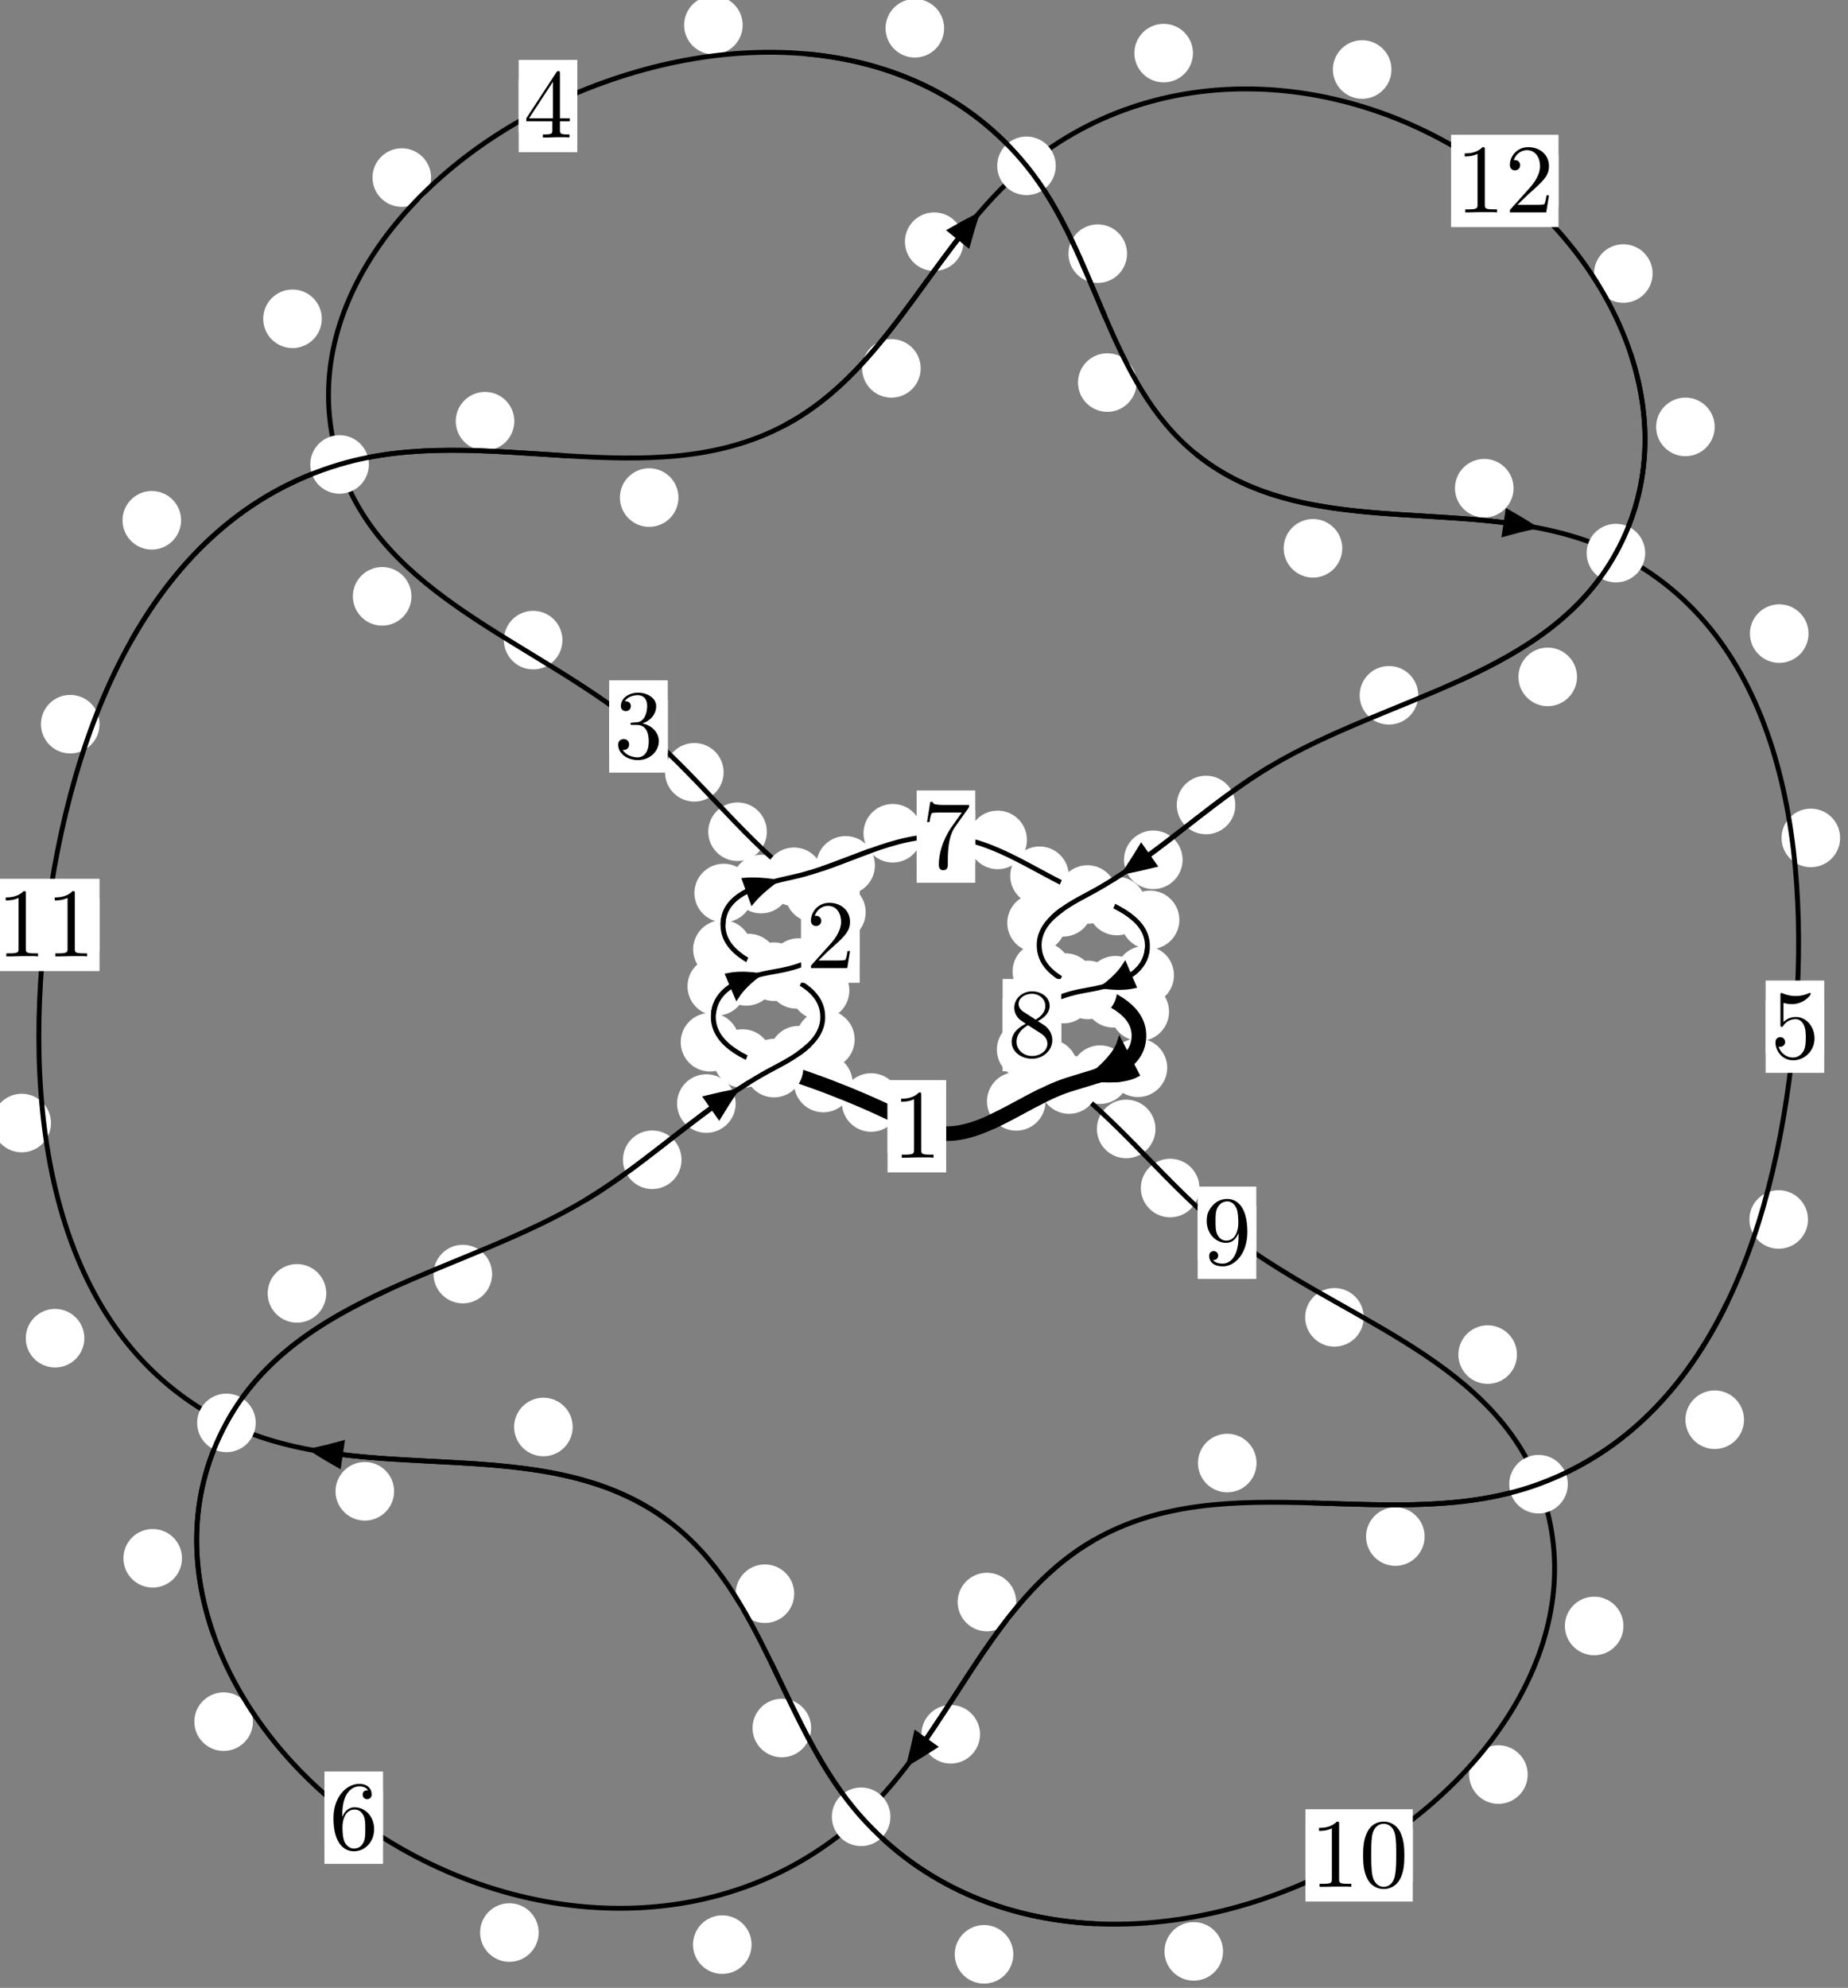 <?xml version="1.0"?>
<!-- Created by MetaPost 1.999 on 2021.07.05:2356 -->
<svg version="1.1" xmlns="http://www.w3.org/2000/svg" xmlns:xlink="http://www.w3.org/1999/xlink" width="188.62" height="202.863" viewBox="0 0 188.62 202.863">
<rect x="0" y="0" width="188.62" height="202.863" fill="#808080" stroke="none"/>
<!-- Original BoundingBox: -79.805115 -93.432953 108.815353 109.429916 -->
  <defs>
    <g transform="scale(0.01,0.01)" id="GLYPHcmr10_48">
      <path style="fill-rule: evenodd;" d="M460 -320C460 -400,455 -480,420 -554C374 -650,292 -666,250 -666C190 -666,117 -640,76 -547C44 -478,39 -400,39 -320C39 -245,43 -155,84 -79C127 2,200 22,249 22C303 22,379 1,423 -94C455 -163,460 -241,460 -320M249 -0C210 -0,151 -25,133 -121C122 -181,122 -273,122 -332C122 -396,122 -462,130 -516C149 -635,224 -644,249 -644C282 -644,348 -626,367 -527C377 -471,377 -395,377 -332C377 -257,377 -189,366 -125C351 -30,294 -0,249 -0"></path>
    </g>
    <g transform="scale(0.01,0.01)" id="GLYPHcmr10_49">
      <path style="fill-rule: evenodd;" d="M294 -640C294 -664,294 -666,271 -666C209 -602,121 -602,89 -602L89 -571C109 -571,168 -571,220 -597L220 -79C220 -43,217 -31,127 -31L95 -31L95 -0L257 -0L130 -3L217 -3L257 -3L297 -3L384 -3L419 -0L419 -31L387 -31C297 -31,294 -42,294 -79"></path>
    </g>
    <g transform="scale(0.01,0.01)" id="GLYPHcmr10_50">
      <path style="fill-rule: evenodd;" d="M127 -77L233 -180C389 -318,449 -372,449 -472C449 -586,359 -666,237 -666C124 -666,50 -574,50 -485C50 -429,100 -429,103 -429C120 -429,155 -441,155 -482C155 -508,137 -534,102 -534C94 -534,92 -534,89 -533C112 -598,166 -635,224 -635C315 -635,358 -554,358 -472C358 -392,308 -313,253 -251L61 -37C50 -26,50 -24,50 -0L421 -0L449 -174L424 -174C419 -144,412 -100,402 -85C395 -77,329 -77,307 -77"></path>
    </g>
    <g transform="scale(0.01,0.01)" id="GLYPHcmr10_51">
      <path style="fill-rule: evenodd;" d="M290 -352C372 -379,430 -449,430 -528C430 -610,342 -666,246 -666C145 -666,69 -606,69 -530C69 -497,91 -478,120 -478C151 -478,171 -500,171 -529C171 -579,124 -579,109 -579C140 -628,206 -641,242 -641C283 -641,338 -619,338 -529C338 -517,336 -459,310 -415C280 -367,246 -364,221 -363C213 -362,189 -360,182 -360C174 -359,167 -358,167 -348C167 -337,174 -337,191 -337L235 -337C317 -337,354 -269,354 -171C354 -35,285 -6,241 -6C198 -6,123 -23,88 -82C123 -77,154 -99,154 -137C154 -173,127 -193,98 -193C74 -193,42 -179,42 -135C42 -44,135 22,244 22C366 22,457 -69,457 -171C457 -253,394 -331,290 -352"></path>
    </g>
    <g transform="scale(0.01,0.01)" id="GLYPHcmr10_52">
      <path style="fill-rule: evenodd;" d="M294 -165L294 -78C294 -42,292 -31,218 -31L197 -31L197 -0L332 -0L238 -3L290 -3L332 -3L374 -3L427 -3L468 -0L468 -31L447 -31C373 -31,371 -42,371 -78L371 -165L471 -165L471 -196L371 -196L371 -651C371 -671,371 -677,355 -677C346 -677,343 -677,335 -665L28 -196L28 -165M300 -196L56 -196L300 -569"></path>
    </g>
    <g transform="scale(0.01,0.01)" id="GLYPHcmr10_53">
      <path style="fill-rule: evenodd;" d="M449 -201C449 -320,367 -420,259 -420C211 -420,168 -404,132 -369L132 -564C152 -558,185 -551,217 -551C340 -551,410 -642,410 -655C410 -661,407 -666,400 -666C399 -666,397 -666,392 -663C372 -654,323 -634,256 -634C216 -634,170 -641,123 -662C115 -665,113 -665,111 -665C101 -665,101 -657,101 -641L101 -345C101 -327,101 -319,115 -319C122 -319,124 -322,128 -328C139 -344,176 -398,257 -398C309 -398,334 -352,342 -334C358 -297,360 -258,360 -208C360 -173,360 -113,336 -71C312 -32,275 -6,229 -6C156 -6,99 -59,82 -118C85 -117,88 -116,99 -116C132 -116,149 -141,149 -165C149 -189,132 -214,99 -214C85 -214,50 -207,50 -161C50 -75,119 22,231 22C347 22,449 -74,449 -201"></path>
    </g>
    <g transform="scale(0.01,0.01)" id="GLYPHcmr10_54">
      <path style="fill-rule: evenodd;" d="M132 -328L132 -352C132 -605,256 -641,307 -641C331 -641,373 -635,395 -601C380 -601,340 -601,340 -556C340 -525,364 -510,386 -510C402 -510,432 -519,432 -558C432 -618,388 -666,305 -666C177 -666,42 -537,42 -316C42 -49,158 22,251 22C362 22,457 -72,457 -204C457 -331,368 -427,257 -427C189 -427,152 -376,132 -328M251 -6C188 -6,158 -66,152 -81C134 -128,134 -208,134 -226C134 -304,166 -404,256 -404C272 -404,318 -404,349 -342C367 -305,367 -254,367 -205C367 -157,367 -107,350 -71C320 -11,274 -6,251 -6"></path>
    </g>
    <g transform="scale(0.01,0.01)" id="GLYPHcmr10_55">
      <path style="fill-rule: evenodd;" d="M476 -609C485 -621,485 -623,485 -644L242 -644C120 -644,118 -657,114 -676L89 -676L56 -470L81 -470C84 -486,93 -549,106 -561C113 -567,191 -567,204 -567L411 -567C400 -551,321 -442,299 -409C209 -274,176 -135,176 -33C176 -23,176 22,222 22C268 22,268 -23,268 -33L268 -84C268 -139,271 -194,279 -248C283 -271,297 -357,341 -419"></path>
    </g>
    <g transform="scale(0.01,0.01)" id="GLYPHcmr10_56">
      <path style="fill-rule: evenodd;" d="M163 -457C117 -487,113 -521,113 -538C113 -599,178 -641,249 -641C322 -641,386 -589,386 -517C386 -460,347 -412,287 -377M309 -362C381 -399,430 -451,430 -517C430 -609,341 -666,250 -666C150 -666,69 -592,69 -499C69 -481,71 -436,113 -389C124 -377,161 -352,186 -335C128 -306,42 -250,42 -151C42 -45,144 22,249 22C362 22,457 -61,457 -168C457 -204,446 -249,408 -291C389 -312,373 -322,309 -362M209 -320L332 -242C360 -223,407 -193,407 -132C407 -58,332 -6,250 -6C164 -6,92 -68,92 -151C92 -209,124 -273,209 -320"></path>
    </g>
    <g transform="scale(0.01,0.01)" id="GLYPHcmr10_57">
      <path style="fill-rule: evenodd;" d="M367 -318L367 -286C367 -52,263 -6,205 -6C188 -6,134 -8,107 -42C151 -42,159 -71,159 -88C159 -119,135 -134,113 -134C97 -134,67 -125,67 -86C67 -19,121 22,206 22C335 22,457 -114,457 -329C457 -598,342 -666,253 -666C198 -666,149 -648,106 -603C65 -558,42 -516,42 -441C42 -316,130 -218,242 -218C303 -218,344 -260,367 -318M243 -241C227 -241,181 -241,150 -304C132 -341,132 -391,132 -440C132 -494,132 -541,153 -578C180 -628,218 -641,253 -641C299 -641,332 -607,349 -562C361 -530,365 -467,365 -421C365 -338,331 -241,243 -241"></path>
    </g>
  </defs>
  <path d="M91.902 112.513C91.902 111.72,91.587 110.96,91.027 110.399C90.466 109.839,89.706 109.524,88.913 109.524C88.121 109.524,87.36 109.839,86.8 110.399C86.239 110.96,85.925 111.72,85.925 112.513C85.925 113.305,86.239 114.066,86.8 114.626C87.36 115.187,88.121 115.501,88.913 115.501C89.706 115.501,90.466 115.187,91.027 114.626C91.587 114.066,91.902 113.305,91.902 112.513Z" style="fill: rgb(100%,100%,100%);stroke: none;"></path>
  <path d="M96.569 114.936C96.569 114.143,96.254 113.383,95.694 112.823C95.133 112.262,94.373 111.947,93.58 111.947C92.788 111.947,92.027 112.262,91.467 112.823C90.906 113.383,90.592 114.143,90.592 114.936C90.592 115.729,90.906 116.489,91.467 117.049C92.027 117.61,92.788 117.925,93.58 117.925C94.373 117.925,95.133 117.61,95.694 117.049C96.254 116.489,96.569 115.729,96.569 114.936Z" style="fill: rgb(100%,100%,100%);stroke: none;"></path>
  <path d="M78.783 108.028C78.783 107.236,78.468 106.475,77.908 105.915C77.347 105.354,76.587 105.039,75.794 105.039C75.002 105.039,74.242 105.354,73.681 105.915C73.121 106.475,72.806 107.236,72.806 108.028C72.806 108.821,73.121 109.581,73.681 110.142C74.242 110.702,75.002 111.017,75.794 111.017C76.587 111.017,77.347 110.702,77.908 110.142C78.468 109.581,78.783 108.821,78.783 108.028Z" style="fill: rgb(100%,100%,100%);stroke: none;"></path>
  <path d="M87.021 110.526C87.021 109.733,86.706 108.973,86.146 108.412C85.585 107.852,84.825 107.537,84.032 107.537C83.24 107.537,82.48 107.852,81.919 108.412C81.359 108.973,81.044 109.733,81.044 110.526C81.044 111.318,81.359 112.078,81.919 112.639C82.48 113.199,83.24 113.514,84.032 113.514C84.825 113.514,85.585 113.199,86.146 112.639C86.706 112.078,87.021 111.318,87.021 110.526Z" style="fill: rgb(100%,100%,100%);stroke: none;"></path>
  <path d="M76.15 100.656C76.15 99.864,75.835 99.103,75.274 98.543C74.714 97.983,73.954 97.668,73.161 97.668C72.368 97.668,71.608 97.983,71.048 98.543C70.487 99.103,70.172 99.864,70.172 100.656C70.172 101.449,70.487 102.209,71.048 102.77C71.608 103.33,72.368 103.645,73.161 103.645C73.954 103.645,74.714 103.33,75.274 102.77C75.835 102.209,76.15 101.449,76.15 100.656Z" style="fill: rgb(100%,100%,100%);stroke: none;"></path>
  <path d="M75.457 106.361C75.457 105.569,75.142 104.809,74.582 104.248C74.021 103.688,73.261 103.373,72.468 103.373C71.676 103.373,70.915 103.688,70.355 104.248C69.794 104.809,69.479 105.569,69.479 106.361C69.479 107.154,69.794 107.914,70.355 108.475C70.915 109.035,71.676 109.35,72.468 109.35C73.261 109.35,74.021 109.035,74.582 108.475C75.142 107.914,75.457 107.154,75.457 106.361Z" style="fill: rgb(100%,100%,100%);stroke: none;"></path>
  <path d="M84.487 98.742C84.487 97.949,84.172 97.189,83.612 96.629C83.051 96.068,82.291 95.753,81.498 95.753C80.706 95.753,79.946 96.068,79.385 96.629C78.825 97.189,78.51 97.949,78.51 98.742C78.51 99.535,78.825 100.295,79.385 100.855C79.946 101.416,80.706 101.731,81.498 101.731C82.291 101.731,83.051 101.416,83.612 100.855C84.172 100.295,84.487 99.535,84.487 98.742Z" style="fill: rgb(100%,100%,100%);stroke: none;"></path>
  <path d="M79.162 99.643C79.162 98.85,78.847 98.09,78.287 97.529C77.726 96.969,76.966 96.654,76.173 96.654C75.381 96.654,74.62 96.969,74.06 97.529C73.499 98.09,73.184 98.85,73.184 99.643C73.184 100.435,73.499 101.196,74.06 101.756C74.62 102.317,75.381 102.632,76.173 102.632C76.966 102.632,77.726 102.317,78.287 101.756C78.847 101.196,79.162 100.435,79.162 99.643Z" style="fill: rgb(100%,100%,100%);stroke: none;"></path>
  <path d="M88.358 93.092C88.358 92.3,88.043 91.54,87.483 90.979C86.922 90.419,86.162 90.104,85.37 90.104C84.577 90.104,83.817 90.419,83.256 90.979C82.696 91.54,82.381 92.3,82.381 93.092C82.381 93.885,82.696 94.645,83.256 95.206C83.817 95.766,84.577 96.081,85.37 96.081C86.162 96.081,86.922 95.766,87.483 95.206C88.043 94.645,88.358 93.885,88.358 93.092Z" style="fill: rgb(100%,100%,100%);stroke: none;"></path>
  <path d="M87.172 97.949C87.172 97.156,86.857 96.396,86.296 95.835C85.736 95.275,84.976 94.96,84.183 94.96C83.39 94.96,82.63 95.275,82.07 95.835C81.509 96.396,81.194 97.156,81.194 97.949C81.194 98.741,81.509 99.501,82.07 100.062C82.63 100.622,83.39 100.937,84.183 100.937C84.976 100.937,85.736 100.622,86.296 100.062C86.857 99.501,87.172 98.741,87.172 97.949Z" style="fill: rgb(100%,100%,100%);stroke: none;"></path>
  <path d="M78.268 84.879C78.268 84.086,77.953 83.326,77.392 82.766C76.832 82.205,76.072 81.89,75.279 81.89C74.486 81.89,73.726 82.205,73.165 82.766C72.605 83.326,72.29 84.086,72.29 84.879C72.29 85.672,72.605 86.432,73.165 86.992C73.726 87.553,74.486 87.868,75.279 87.868C76.072 87.868,76.832 87.553,77.392 86.992C77.953 86.432,78.268 85.672,78.268 84.879Z" style="fill: rgb(100%,100%,100%);stroke: none;"></path>
  <path d="M86.11 91.141C86.11 90.348,85.795 89.588,85.235 89.028C84.674 88.467,83.914 88.152,83.121 88.152C82.329 88.152,81.568 88.467,81.008 89.028C80.448 89.588,80.133 90.348,80.133 91.141C80.133 91.934,80.448 92.694,81.008 93.254C81.568 93.815,82.329 94.13,83.121 94.13C83.914 94.13,84.674 93.815,85.235 93.254C85.795 92.694,86.11 91.934,86.11 91.141Z" style="fill: rgb(100%,100%,100%);stroke: none;"></path>
  <path d="M57.406 65.325C57.406 64.533,57.091 63.772,56.531 63.212C55.97 62.651,55.21 62.336,54.417 62.336C53.625 62.336,52.864 62.651,52.304 63.212C51.744 63.772,51.429 64.533,51.429 65.325C51.429 66.118,51.744 66.878,52.304 67.439C52.864 67.999,53.625 68.314,54.417 68.314C55.21 68.314,55.97 67.999,56.531 67.439C57.091 66.878,57.406 66.118,57.406 65.325Z" style="fill: rgb(100%,100%,100%);stroke: none;"></path>
  <path d="M73.856 78.815C73.856 78.022,73.541 77.262,72.981 76.702C72.42 76.141,71.66 75.826,70.867 75.826C70.075 75.826,69.314 76.141,68.754 76.702C68.193 77.262,67.878 78.022,67.878 78.815C67.878 79.608,68.193 80.368,68.754 80.928C69.314 81.489,70.075 81.804,70.867 81.804C71.66 81.804,72.42 81.489,72.981 80.928C73.541 80.368,73.856 79.608,73.856 78.815Z" style="fill: rgb(100%,100%,100%);stroke: none;"></path>
  <path d="M32.845 32.534C32.845 31.742,32.53 30.982,31.969 30.421C31.409 29.861,30.649 29.546,29.856 29.546C29.063 29.546,28.303 29.861,27.743 30.421C27.182 30.982,26.867 31.742,26.867 32.534C26.867 33.327,27.182 34.087,27.743 34.648C28.303 35.208,29.063 35.523,29.856 35.523C30.649 35.523,31.409 35.208,31.969 34.648C32.53 34.087,32.845 33.327,32.845 32.534Z" style="fill: rgb(100%,100%,100%);stroke: none;"></path>
  <path d="M41.994 60.858C41.994 60.065,41.679 59.305,41.119 58.744C40.558 58.184,39.798 57.869,39.005 57.869C38.213 57.869,37.452 58.184,36.892 58.744C36.332 59.305,36.017 60.065,36.017 60.858C36.017 61.65,36.332 62.41,36.892 62.971C37.452 63.531,38.213 63.846,39.005 63.846C39.798 63.846,40.558 63.531,41.119 62.971C41.679 62.41,41.994 61.65,41.994 60.858Z" style="fill: rgb(100%,100%,100%);stroke: none;"></path>
  <path d="M75.804 2.559C75.804 1.766,75.489 1.006,74.928 0.446C74.368 -0.115,73.608 -0.43,72.815 -0.43C72.022 -0.43,71.262 -0.115,70.702 0.446C70.141 1.006,69.826 1.766,69.826 2.559C69.826 3.352,70.141 4.112,70.702 4.672C71.262 5.233,72.022 5.548,72.815 5.548C73.608 5.548,74.368 5.233,74.928 4.672C75.489 4.112,75.804 3.352,75.804 2.559Z" style="fill: rgb(100%,100%,100%);stroke: none;"></path>
  <path d="M43.998 18.122C43.998 17.329,43.683 16.569,43.123 16.009C42.562 15.448,41.802 15.133,41.009 15.133C40.217 15.133,39.457 15.448,38.896 16.009C38.336 16.569,38.021 17.329,38.021 18.122C38.021 18.915,38.336 19.675,38.896 20.235C39.457 20.796,40.217 21.111,41.009 21.111C41.802 21.111,42.562 20.796,43.123 20.235C43.683 19.675,43.998 18.915,43.998 18.122Z" style="fill: rgb(100%,100%,100%);stroke: none;"></path>
  <path d="M115.033 25.888C115.033 25.095,114.718 24.335,114.158 23.774C113.597 23.214,112.837 22.899,112.044 22.899C111.252 22.899,110.491 23.214,109.931 23.774C109.371 24.335,109.056 25.095,109.056 25.888C109.056 26.68,109.371 27.44,109.931 28.001C110.491 28.561,111.252 28.876,112.044 28.876C112.837 28.876,113.597 28.561,114.158 28.001C114.718 27.44,115.033 26.68,115.033 25.888Z" style="fill: rgb(100%,100%,100%);stroke: none;"></path>
  <path d="M96.365 2.884C96.365 2.091,96.05 1.331,95.489 0.77C94.929 0.21,94.168 -0.105,93.376 -0.105C92.583 -0.105,91.823 0.21,91.262 0.77C90.702 1.331,90.387 2.091,90.387 2.884C90.387 3.676,90.702 4.437,91.262 4.997C91.823 5.557,92.583 5.872,93.376 5.872C94.168 5.872,94.929 5.557,95.489 4.997C96.05 4.437,96.365 3.676,96.365 2.884Z" style="fill: rgb(100%,100%,100%);stroke: none;"></path>
  <path d="M137 55.956C137 55.164,136.686 54.404,136.125 53.843C135.565 53.283,134.804 52.968,134.012 52.968C133.219 52.968,132.459 53.283,131.898 53.843C131.338 54.404,131.023 55.164,131.023 55.956C131.023 56.749,131.338 57.509,131.898 58.07C132.459 58.63,133.219 58.945,134.012 58.945C134.804 58.945,135.565 58.63,136.125 58.07C136.686 57.509,137 56.749,137 55.956Z" style="fill: rgb(100%,100%,100%);stroke: none;"></path>
  <path d="M116.007 39.042C116.007 38.249,115.692 37.489,115.131 36.928C114.571 36.368,113.811 36.053,113.018 36.053C112.225 36.053,111.465 36.368,110.905 36.928C110.344 37.489,110.029 38.249,110.029 39.042C110.029 39.834,110.344 40.595,110.905 41.155C111.465 41.716,112.225 42.03,113.018 42.03C113.811 42.03,114.571 41.716,115.131 41.155C115.692 40.595,116.007 39.834,116.007 39.042Z" style="fill: rgb(100%,100%,100%);stroke: none;"></path>
  <path d="M184.59 64.66C184.59 63.867,184.275 63.107,183.714 62.546C183.154 61.986,182.394 61.671,181.601 61.671C180.808 61.671,180.048 61.986,179.488 62.546C178.927 63.107,178.612 63.867,178.612 64.66C178.612 65.452,178.927 66.212,179.488 66.773C180.048 67.333,180.808 67.648,181.601 67.648C182.394 67.648,183.154 67.333,183.714 66.773C184.275 66.212,184.59 65.452,184.59 64.66Z" style="fill: rgb(100%,100%,100%);stroke: none;"></path>
  <path d="M154.483 49.823C154.483 49.031,154.168 48.271,153.607 47.71C153.047 47.15,152.287 46.835,151.494 46.835C150.701 46.835,149.941 47.15,149.381 47.71C148.82 48.271,148.505 49.031,148.505 49.823C148.505 50.616,148.82 51.376,149.381 51.937C149.941 52.497,150.701 52.812,151.494 52.812C152.287 52.812,153.047 52.497,153.607 51.937C154.168 51.376,154.483 50.616,154.483 49.823Z" style="fill: rgb(100%,100%,100%);stroke: none;"></path>
  <path d="M184.535 124.451C184.535 123.658,184.22 122.898,183.66 122.337C183.099 121.777,182.339 121.462,181.546 121.462C180.753 121.462,179.993 121.777,179.433 122.337C178.872 122.898,178.557 123.658,178.557 124.451C178.557 125.243,178.872 126.003,179.433 126.564C179.993 127.124,180.753 127.439,181.546 127.439C182.339 127.439,183.099 127.124,183.66 126.564C184.22 126.003,184.535 125.243,184.535 124.451Z" style="fill: rgb(100%,100%,100%);stroke: none;"></path>
  <path d="M187.815 85.512C187.815 84.719,187.5 83.959,186.94 83.398C186.379 82.838,185.619 82.523,184.827 82.523C184.034 82.523,183.274 82.838,182.713 83.398C182.153 83.959,181.838 84.719,181.838 85.512C181.838 86.304,182.153 87.064,182.713 87.625C183.274 88.185,184.034 88.5,184.827 88.5C185.619 88.5,186.379 88.185,186.94 87.625C187.5 87.064,187.815 86.304,187.815 85.512Z" style="fill: rgb(100%,100%,100%);stroke: none;"></path>
  <path d="M145.407 156.809C145.407 156.016,145.092 155.256,144.531 154.696C143.971 154.135,143.211 153.82,142.418 153.82C141.625 153.82,140.865 154.135,140.305 154.696C139.744 155.256,139.429 156.016,139.429 156.809C139.429 157.602,139.744 158.362,140.305 158.922C140.865 159.483,141.625 159.798,142.418 159.798C143.211 159.798,143.971 159.483,144.531 158.922C145.092 158.362,145.407 157.602,145.407 156.809Z" style="fill: rgb(100%,100%,100%);stroke: none;"></path>
  <path d="M178.006 144.886C178.006 144.093,177.691 143.333,177.13 142.772C176.57 142.212,175.81 141.897,175.017 141.897C174.224 141.897,173.464 142.212,172.904 142.772C172.343 143.333,172.028 144.093,172.028 144.886C172.028 145.678,172.343 146.439,172.904 146.999C173.464 147.56,174.224 147.874,175.017 147.874C175.81 147.874,176.57 147.56,177.13 146.999C177.691 146.439,178.006 145.678,178.006 144.886Z" style="fill: rgb(100%,100%,100%);stroke: none;"></path>
  <path d="M103.722 163.493C103.722 162.7,103.407 161.94,102.847 161.379C102.286 160.819,101.526 160.504,100.733 160.504C99.941 160.504,99.181 160.819,98.62 161.379C98.06 161.94,97.745 162.7,97.745 163.493C97.745 164.285,98.06 165.045,98.62 165.606C99.181 166.166,99.941 166.481,100.733 166.481C101.526 166.481,102.286 166.166,102.847 165.606C103.407 165.045,103.722 164.285,103.722 163.493Z" style="fill: rgb(100%,100%,100%);stroke: none;"></path>
  <path d="M128.249 149.306C128.249 148.514,127.935 147.754,127.374 147.193C126.814 146.633,126.053 146.318,125.261 146.318C124.468 146.318,123.708 146.633,123.147 147.193C122.587 147.754,122.272 148.514,122.272 149.306C122.272 150.099,122.587 150.859,123.147 151.42C123.708 151.98,124.468 152.295,125.261 152.295C126.053 152.295,126.814 151.98,127.374 151.42C127.935 150.859,128.249 150.099,128.249 149.306Z" style="fill: rgb(100%,100%,100%);stroke: none;"></path>
  <path d="M76.71 198.453C76.71 197.661,76.395 196.901,75.835 196.34C75.274 195.78,74.514 195.465,73.721 195.465C72.929 195.465,72.168 195.78,71.608 196.34C71.048 196.901,70.733 197.661,70.733 198.453C70.733 199.246,71.048 200.006,71.608 200.567C72.168 201.127,72.929 201.442,73.721 201.442C74.514 201.442,75.274 201.127,75.835 200.567C76.395 200.006,76.71 199.246,76.71 198.453Z" style="fill: rgb(100%,100%,100%);stroke: none;"></path>
  <path d="M100.028 176.988C100.028 176.195,99.713 175.435,99.152 174.874C98.592 174.314,97.832 173.999,97.039 173.999C96.246 173.999,95.486 174.314,94.926 174.874C94.365 175.435,94.05 176.195,94.05 176.988C94.05 177.78,94.365 178.54,94.926 179.101C95.486 179.661,96.246 179.976,97.039 179.976C97.832 179.976,98.592 179.661,99.152 179.101C99.713 178.54,100.028 177.78,100.028 176.988Z" style="fill: rgb(100%,100%,100%);stroke: none;"></path>
  <path d="M25.815 175.699C25.815 174.906,25.5 174.146,24.94 173.586C24.379 173.025,23.619 172.71,22.826 172.71C22.034 172.71,21.273 173.025,20.713 173.586C20.152 174.146,19.837 174.906,19.837 175.699C19.837 176.492,20.152 177.252,20.713 177.812C21.273 178.373,22.034 178.688,22.826 178.688C23.619 178.688,24.379 178.373,24.94 177.812C25.5 177.252,25.815 176.492,25.815 175.699Z" style="fill: rgb(100%,100%,100%);stroke: none;"></path>
  <path d="M54.979 197.219C54.979 196.426,54.664 195.666,54.104 195.105C53.543 194.545,52.783 194.23,51.99 194.23C51.198 194.23,50.438 194.545,49.877 195.105C49.317 195.666,49.002 196.426,49.002 197.219C49.002 198.011,49.317 198.772,49.877 199.332C50.438 199.893,51.198 200.208,51.99 200.208C52.783 200.208,53.543 199.893,54.104 199.332C54.664 198.772,54.979 198.011,54.979 197.219Z" style="fill: rgb(100%,100%,100%);stroke: none;"></path>
  <path d="M33.299 131.991C33.299 131.198,32.984 130.438,32.423 129.878C31.863 129.317,31.103 129.002,30.31 129.002C29.517 129.002,28.757 129.317,28.197 129.878C27.636 130.438,27.321 131.198,27.321 131.991C27.321 132.784,27.636 133.544,28.197 134.104C28.757 134.665,29.517 134.98,30.31 134.98C31.103 134.98,31.863 134.665,32.423 134.104C32.984 133.544,33.299 132.784,33.299 131.991Z" style="fill: rgb(100%,100%,100%);stroke: none;"></path>
  <path d="M18.575 159.027C18.575 158.234,18.26 157.474,17.7 156.913C17.14 156.353,16.379 156.038,15.587 156.038C14.794 156.038,14.034 156.353,13.473 156.913C12.913 157.474,12.598 158.234,12.598 159.027C12.598 159.819,12.913 160.579,13.473 161.14C14.034 161.7,14.794 162.015,15.587 162.015C16.379 162.015,17.14 161.7,17.7 161.14C18.26 160.579,18.575 159.819,18.575 159.027Z" style="fill: rgb(100%,100%,100%);stroke: none;"></path>
  <path d="M69.562 118.358C69.562 117.565,69.247 116.805,68.686 116.244C68.126 115.684,67.366 115.369,66.573 115.369C65.78 115.369,65.02 115.684,64.46 116.244C63.899 116.805,63.584 117.565,63.584 118.358C63.584 119.15,63.899 119.911,64.46 120.471C65.02 121.032,65.78 121.346,66.573 121.346C67.366 121.346,68.126 121.032,68.686 120.471C69.247 119.911,69.562 119.15,69.562 118.358Z" style="fill: rgb(100%,100%,100%);stroke: none;"></path>
  <path d="M50.228 130.023C50.228 129.23,49.913 128.47,49.352 127.91C48.792 127.349,48.032 127.034,47.239 127.034C46.446 127.034,45.686 127.349,45.126 127.91C44.565 128.47,44.25 129.23,44.25 130.023C44.25 130.816,44.565 131.576,45.126 132.136C45.686 132.697,46.446 133.012,47.239 133.012C48.032 133.012,48.792 132.697,49.352 132.136C49.913 131.576,50.228 130.816,50.228 130.023Z" style="fill: rgb(100%,100%,100%);stroke: none;"></path>
  <path d="M84.494 107.686C84.494 106.893,84.179 106.133,83.619 105.573C83.058 105.012,82.298 104.697,81.506 104.697C80.713 104.697,79.953 105.012,79.392 105.573C78.832 106.133,78.517 106.893,78.517 107.686C78.517 108.479,78.832 109.239,79.392 109.799C79.953 110.36,80.713 110.675,81.506 110.675C82.298 110.675,83.058 110.36,83.619 109.799C84.179 109.239,84.494 108.479,84.494 107.686Z" style="fill: rgb(100%,100%,100%);stroke: none;"></path>
  <path d="M75.084 112.621C75.084 111.828,74.769 111.068,74.208 110.508C73.648 109.947,72.888 109.632,72.095 109.632C71.302 109.632,70.542 109.947,69.982 110.508C69.421 111.068,69.106 111.828,69.106 112.621C69.106 113.414,69.421 114.174,69.982 114.734C70.542 115.295,71.302 115.61,72.095 115.61C72.888 115.61,73.648 115.295,74.208 114.734C74.769 114.174,75.084 113.414,75.084 112.621Z" style="fill: rgb(100%,100%,100%);stroke: none;"></path>
  <path d="M86.69 101.078C86.69 100.285,86.375 99.525,85.814 98.964C85.254 98.404,84.494 98.089,83.701 98.089C82.908 98.089,82.148 98.404,81.588 98.964C81.027 99.525,80.712 100.285,80.712 101.078C80.712 101.87,81.027 102.631,81.588 103.191C82.148 103.752,82.908 104.067,83.701 104.067C84.494 104.067,85.254 103.752,85.814 103.191C86.375 102.631,86.69 101.87,86.69 101.078Z" style="fill: rgb(100%,100%,100%);stroke: none;"></path>
  <path d="M87.233 106.077C87.233 105.285,86.918 104.524,86.358 103.964C85.798 103.403,85.037 103.088,84.245 103.088C83.452 103.088,82.692 103.403,82.131 103.964C81.571 104.524,81.256 105.285,81.256 106.077C81.256 106.87,81.571 107.63,82.131 108.191C82.692 108.751,83.452 109.066,84.245 109.066C85.037 109.066,85.798 108.751,86.358 108.191C86.918 107.63,87.233 106.87,87.233 106.077Z" style="fill: rgb(100%,100%,100%);stroke: none;"></path>
  <path d="M79.407 98.284C79.407 97.491,79.092 96.731,78.532 96.171C77.971 95.61,77.211 95.295,76.419 95.295C75.626 95.295,74.866 95.61,74.305 96.171C73.745 96.731,73.43 97.491,73.43 98.284C73.43 99.077,73.745 99.837,74.305 100.397C74.866 100.958,75.626 101.273,76.419 101.273C77.211 101.273,77.971 100.958,78.532 100.397C79.092 99.837,79.407 99.077,79.407 98.284Z" style="fill: rgb(100%,100%,100%);stroke: none;"></path>
  <path d="M84.276 99.945C84.276 99.152,83.961 98.392,83.401 97.832C82.84 97.271,82.08 96.956,81.287 96.956C80.495 96.956,79.734 97.271,79.174 97.832C78.614 98.392,78.299 99.152,78.299 99.945C78.299 100.738,78.614 101.498,79.174 102.058C79.734 102.619,80.495 102.934,81.287 102.934C82.08 102.934,82.84 102.619,83.401 102.058C83.961 101.498,84.276 100.738,84.276 99.945Z" style="fill: rgb(100%,100%,100%);stroke: none;"></path>
  <path d="M76.853 91.135C76.853 90.342,76.538 89.582,75.977 89.022C75.417 88.461,74.657 88.146,73.864 88.146C73.071 88.146,72.311 88.461,71.751 89.022C71.19 89.582,70.875 90.342,70.875 91.135C70.875 91.928,71.19 92.688,71.751 93.248C72.311 93.809,73.071 94.124,73.864 94.124C74.657 94.124,75.417 93.809,75.977 93.248C76.538 92.688,76.853 91.928,76.853 91.135Z" style="fill: rgb(100%,100%,100%);stroke: none;"></path>
  <path d="M76.726 96.888C76.726 96.095,76.411 95.335,75.851 94.775C75.29 94.214,74.53 93.899,73.737 93.899C72.945 93.899,72.184 94.214,71.624 94.775C71.064 95.335,70.749 96.095,70.749 96.888C70.749 97.681,71.064 98.441,71.624 99.001C72.184 99.562,72.945 99.877,73.737 99.877C74.53 99.877,75.29 99.562,75.851 99.001C76.411 98.441,76.726 97.681,76.726 96.888Z" style="fill: rgb(100%,100%,100%);stroke: none;"></path>
  <path d="M89.3 88.312C89.3 87.519,88.985 86.759,88.425 86.199C87.864 85.638,87.104 85.323,86.311 85.323C85.519 85.323,84.758 85.638,84.198 86.199C83.637 86.759,83.322 87.519,83.322 88.312C83.322 89.105,83.637 89.865,84.198 90.425C84.758 90.986,85.519 91.301,86.311 91.301C87.104 91.301,87.864 90.986,88.425 90.425C88.985 89.865,89.3 89.105,89.3 88.312Z" style="fill: rgb(100%,100%,100%);stroke: none;"></path>
  <path d="M80.671 90.223C80.671 89.43,80.356 88.67,79.796 88.11C79.235 87.549,78.475 87.234,77.683 87.234C76.89 87.234,76.13 87.549,75.569 88.11C75.009 88.67,74.694 89.43,74.694 90.223C74.694 91.016,75.009 91.776,75.569 92.336C76.13 92.897,76.89 93.212,77.683 93.212C78.475 93.212,79.235 92.897,79.796 92.336C80.356 91.776,80.671 91.016,80.671 90.223Z" style="fill: rgb(100%,100%,100%);stroke: none;"></path>
  <path d="M104.817 85.715C104.817 84.923,104.502 84.163,103.942 83.602C103.381 83.042,102.621 82.727,101.828 82.727C101.036 82.727,100.276 83.042,99.715 83.602C99.155 84.163,98.84 84.923,98.84 85.715C98.84 86.508,99.155 87.268,99.715 87.829C100.276 88.389,101.036 88.704,101.828 88.704C102.621 88.704,103.381 88.389,103.942 87.829C104.502 87.268,104.817 86.508,104.817 85.715Z" style="fill: rgb(100%,100%,100%);stroke: none;"></path>
  <path d="M94.113 85.035C94.113 84.242,93.798 83.482,93.237 82.921C92.677 82.361,91.916 82.046,91.124 82.046C90.331 82.046,89.571 82.361,89.01 82.921C88.45 83.482,88.135 84.242,88.135 85.035C88.135 85.827,88.45 86.587,89.01 87.148C89.571 87.708,90.331 88.023,91.124 88.023C91.916 88.023,92.677 87.708,93.237 87.148C93.798 86.587,94.113 85.827,94.113 85.035Z" style="fill: rgb(100%,100%,100%);stroke: none;"></path>
  <path d="M116.984 92.463C116.984 91.67,116.669 90.91,116.109 90.349C115.548 89.789,114.788 89.474,113.996 89.474C113.203 89.474,112.443 89.789,111.882 90.349C111.322 90.91,111.007 91.67,111.007 92.463C111.007 93.255,111.322 94.015,111.882 94.576C112.443 95.136,113.203 95.451,113.996 95.451C114.788 95.451,115.548 95.136,116.109 94.576C116.669 94.015,116.984 93.255,116.984 92.463Z" style="fill: rgb(100%,100%,100%);stroke: none;"></path>
  <path d="M109.088 89.374C109.088 88.582,108.773 87.822,108.213 87.261C107.652 86.701,106.892 86.386,106.1 86.386C105.307 86.386,104.547 86.701,103.986 87.261C103.426 87.822,103.111 88.582,103.111 89.374C103.111 90.167,103.426 90.927,103.986 91.488C104.547 92.048,105.307 92.363,106.1 92.363C106.892 92.363,107.652 92.048,108.213 91.488C108.773 90.927,109.088 90.167,109.088 89.374Z" style="fill: rgb(100%,100%,100%);stroke: none;"></path>
  <path d="M119.825 99.528C119.825 98.735,119.51 97.975,118.95 97.414C118.389 96.854,117.629 96.539,116.837 96.539C116.044 96.539,115.284 96.854,114.723 97.414C114.163 97.975,113.848 98.735,113.848 99.528C113.848 100.32,114.163 101.08,114.723 101.641C115.284 102.201,116.044 102.516,116.837 102.516C117.629 102.516,118.389 102.201,118.95 101.641C119.51 101.08,119.825 100.32,119.825 99.528Z" style="fill: rgb(100%,100%,100%);stroke: none;"></path>
  <path d="M120.374 93.878C120.374 93.085,120.059 92.325,119.498 91.764C118.938 91.204,118.178 90.889,117.385 90.889C116.592 90.889,115.832 91.204,115.272 91.764C114.711 92.325,114.396 93.085,114.396 93.878C114.396 94.67,114.711 95.43,115.272 95.991C115.832 96.551,116.592 96.866,117.385 96.866C118.178 96.866,118.938 96.551,119.498 95.991C120.059 95.43,120.374 94.67,120.374 93.878Z" style="fill: rgb(100%,100%,100%);stroke: none;"></path>
  <path d="M111.534 101.448C111.534 100.655,111.22 99.895,110.659 99.335C110.099 98.774,109.338 98.459,108.546 98.459C107.753 98.459,106.993 98.774,106.432 99.335C105.872 99.895,105.557 100.655,105.557 101.448C105.557 102.241,105.872 103.001,106.432 103.561C106.993 104.122,107.753 104.437,108.546 104.437C109.338 104.437,110.099 104.122,110.659 103.561C111.22 103.001,111.534 102.241,111.534 101.448Z" style="fill: rgb(100%,100%,100%);stroke: none;"></path>
  <path d="M116.831 100.546C116.831 99.754,116.516 98.994,115.956 98.433C115.395 97.873,114.635 97.558,113.842 97.558C113.05 97.558,112.29 97.873,111.729 98.433C111.169 98.994,110.854 99.754,110.854 100.546C110.854 101.339,111.169 102.099,111.729 102.66C112.29 103.22,113.05 103.535,113.842 103.535C114.635 103.535,115.395 103.22,115.956 102.66C116.516 102.099,116.831 101.339,116.831 100.546Z" style="fill: rgb(100%,100%,100%);stroke: none;"></path>
  <path d="M107.726 107.115C107.726 106.322,107.411 105.562,106.85 105.002C106.29 104.441,105.53 104.126,104.737 104.126C103.944 104.126,103.184 104.441,102.624 105.002C102.063 105.562,101.748 106.322,101.748 107.115C101.748 107.908,102.063 108.668,102.624 109.228C103.184 109.789,103.944 110.104,104.737 110.104C105.53 110.104,106.29 109.789,106.85 109.228C107.411 108.668,107.726 107.908,107.726 107.115Z" style="fill: rgb(100%,100%,100%);stroke: none;"></path>
  <path d="M108.872 102.262C108.872 101.469,108.557 100.709,107.997 100.149C107.436 99.588,106.676 99.273,105.883 99.273C105.091 99.273,104.33 99.588,103.77 100.149C103.209 100.709,102.894 101.469,102.894 102.262C102.894 103.055,103.209 103.815,103.77 104.375C104.33 104.936,105.091 105.251,105.883 105.251C106.676 105.251,107.436 104.936,107.997 104.375C108.557 103.815,108.872 103.055,108.872 102.262Z" style="fill: rgb(100%,100%,100%);stroke: none;"></path>
  <path d="M117.935 115.211C117.935 114.418,117.62 113.658,117.059 113.098C116.499 112.537,115.739 112.222,114.946 112.222C114.153 112.222,113.393 112.537,112.833 113.098C112.272 113.658,111.957 114.418,111.957 115.211C111.957 116.004,112.272 116.764,112.833 117.324C113.393 117.885,114.153 118.2,114.946 118.2C115.739 118.2,116.499 117.885,117.059 117.324C117.62 116.764,117.935 116.004,117.935 115.211Z" style="fill: rgb(100%,100%,100%);stroke: none;"></path>
  <path d="M110 109.043C110 108.25,109.685 107.49,109.125 106.93C108.564 106.369,107.804 106.054,107.012 106.054C106.219 106.054,105.459 106.369,104.898 106.93C104.338 107.49,104.023 108.25,104.023 109.043C104.023 109.836,104.338 110.596,104.898 111.156C105.459 111.717,106.219 112.032,107.012 112.032C107.804 112.032,108.564 111.717,109.125 111.156C109.685 110.596,110 109.836,110 109.043Z" style="fill: rgb(100%,100%,100%);stroke: none;"></path>
  <path d="M139.193 134.437C139.193 133.644,138.878 132.884,138.318 132.324C137.757 131.763,136.997 131.448,136.204 131.448C135.411 131.448,134.651 131.763,134.091 132.324C133.53 132.884,133.215 133.644,133.215 134.437C133.215 135.23,133.53 135.99,134.091 136.55C134.651 137.111,135.411 137.426,136.204 137.426C136.997 137.426,137.757 137.111,138.318 136.55C138.878 135.99,139.193 135.23,139.193 134.437Z" style="fill: rgb(100%,100%,100%);stroke: none;"></path>
  <path d="M122.422 121.241C122.422 120.448,122.107 119.688,121.546 119.128C120.986 118.567,120.226 118.252,119.433 118.252C118.64 118.252,117.88 118.567,117.32 119.128C116.759 119.688,116.444 120.448,116.444 121.241C116.444 122.034,116.759 122.794,117.32 123.354C117.88 123.915,118.64 124.23,119.433 124.23C120.226 124.23,120.986 123.915,121.546 123.354C122.107 122.794,122.422 122.034,122.422 121.241Z" style="fill: rgb(100%,100%,100%);stroke: none;"></path>
  <path d="M165.701 165.934C165.701 165.141,165.386 164.381,164.826 163.821C164.265 163.26,163.505 162.945,162.713 162.945C161.92 162.945,161.16 163.26,160.599 163.821C160.039 164.381,159.724 165.141,159.724 165.934C159.724 166.727,160.039 167.487,160.599 168.047C161.16 168.608,161.92 168.923,162.713 168.923C163.505 168.923,164.265 168.608,164.826 168.047C165.386 167.487,165.701 166.727,165.701 165.934Z" style="fill: rgb(100%,100%,100%);stroke: none;"></path>
  <path d="M154.83 138.239C154.83 137.447,154.515 136.686,153.955 136.126C153.394 135.565,152.634 135.25,151.842 135.25C151.049 135.25,150.289 135.565,149.728 136.126C149.168 136.686,148.853 137.447,148.853 138.239C148.853 139.032,149.168 139.792,149.728 140.353C150.289 140.913,151.049 141.228,151.842 141.228C152.634 141.228,153.394 140.913,153.955 140.353C154.515 139.792,154.83 139.032,154.83 138.239Z" style="fill: rgb(100%,100%,100%);stroke: none;"></path>
  <path d="M124.832 199.143C124.832 198.35,124.517 197.59,123.956 197.029C123.396 196.469,122.636 196.154,121.843 196.154C121.05 196.154,120.29 196.469,119.73 197.029C119.169 197.59,118.854 198.35,118.854 199.143C118.854 199.935,119.169 200.695,119.73 201.256C120.29 201.816,121.05 202.131,121.843 202.131C122.636 202.131,123.396 201.816,123.956 201.256C124.517 200.695,124.832 199.935,124.832 199.143Z" style="fill: rgb(100%,100%,100%);stroke: none;"></path>
  <path d="M155.926 181.097C155.926 180.305,155.611 179.545,155.051 178.984C154.49 178.424,153.73 178.109,152.937 178.109C152.145 178.109,151.385 178.424,150.824 178.984C150.264 179.545,149.949 180.305,149.949 181.097C149.949 181.89,150.264 182.65,150.824 183.211C151.385 183.771,152.145 184.086,152.937 184.086C153.73 184.086,154.49 183.771,155.051 183.211C155.611 182.65,155.926 181.89,155.926 181.097Z" style="fill: rgb(100%,100%,100%);stroke: none;"></path>
  <path d="M82.789 176.348C82.789 175.556,82.474 174.796,81.913 174.235C81.353 173.675,80.593 173.36,79.8 173.36C79.007 173.36,78.247 173.675,77.687 174.235C77.126 174.796,76.811 175.556,76.811 176.348C76.811 177.141,77.126 177.901,77.687 178.462C78.247 179.022,79.007 179.337,79.8 179.337C80.593 179.337,81.353 179.022,81.913 178.462C82.474 177.901,82.789 177.141,82.789 176.348Z" style="fill: rgb(100%,100%,100%);stroke: none;"></path>
  <path d="M103.426 199.444C103.426 198.652,103.111 197.891,102.55 197.331C101.99 196.77,101.23 196.455,100.437 196.455C99.644 196.455,98.884 196.77,98.324 197.331C97.763 197.891,97.448 198.652,97.448 199.444C97.448 200.237,97.763 200.997,98.324 201.558C98.884 202.118,99.644 202.433,100.437 202.433C101.23 202.433,101.99 202.118,102.55 201.558C103.111 200.997,103.426 200.237,103.426 199.444Z" style="fill: rgb(100%,100%,100%);stroke: none;"></path>
  <path d="M58.452 145.626C58.452 144.834,58.137 144.074,57.577 143.513C57.016 142.953,56.256 142.638,55.463 142.638C54.671 142.638,53.911 142.953,53.35 143.513C52.79 144.074,52.475 144.834,52.475 145.626C52.475 146.419,52.79 147.179,53.35 147.74C53.911 148.3,54.671 148.615,55.463 148.615C56.256 148.615,57.016 148.3,57.577 147.74C58.137 147.179,58.452 146.419,58.452 145.626Z" style="fill: rgb(100%,100%,100%);stroke: none;"></path>
  <path d="M81.061 162.642C81.061 161.849,80.746 161.089,80.185 160.528C79.625 159.968,78.865 159.653,78.072 159.653C77.279 159.653,76.519 159.968,75.959 160.528C75.398 161.089,75.083 161.849,75.083 162.642C75.083 163.434,75.398 164.194,75.959 164.755C76.519 165.315,77.279 165.63,78.072 165.63C78.865 165.63,79.625 165.315,80.185 164.755C80.746 164.194,81.061 163.434,81.061 162.642Z" style="fill: rgb(100%,100%,100%);stroke: none;"></path>
  <path d="M8.609 136.567C8.609 135.774,8.294 135.014,7.734 134.454C7.173 133.893,6.413 133.578,5.62 133.578C4.828 133.578,4.067 133.893,3.507 134.454C2.947 135.014,2.632 135.774,2.632 136.567C2.632 137.36,2.947 138.12,3.507 138.68C4.067 139.241,4.828 139.556,5.62 139.556C6.413 139.556,7.173 139.241,7.734 138.68C8.294 138.12,8.609 137.36,8.609 136.567Z" style="fill: rgb(100%,100%,100%);stroke: none;"></path>
  <path d="M40.224 152.19C40.224 151.397,39.909 150.637,39.349 150.077C38.788 149.516,38.028 149.201,37.235 149.201C36.443 149.201,35.682 149.516,35.122 150.077C34.561 150.637,34.246 151.397,34.246 152.19C34.246 152.983,34.561 153.743,35.122 154.303C35.682 154.864,36.443 155.179,37.235 155.179C38.028 155.179,38.788 154.864,39.349 154.303C39.909 153.743,40.224 152.983,40.224 152.19Z" style="fill: rgb(100%,100%,100%);stroke: none;"></path>
  <path d="M10.158 73.903C10.158 73.11,9.843 72.35,9.282 71.79C8.722 71.229,7.962 70.914,7.169 70.914C6.376 70.914,5.616 71.229,5.056 71.79C4.495 72.35,4.18 73.11,4.18 73.903C4.18 74.696,4.495 75.456,5.056 76.016C5.616 76.577,6.376 76.892,7.169 76.892C7.962 76.892,8.722 76.577,9.282 76.016C9.843 75.456,10.158 74.696,10.158 73.903Z" style="fill: rgb(100%,100%,100%);stroke: none;"></path>
  <path d="M5.205 114.61C5.205 113.817,4.89 113.057,4.33 112.497C3.769 111.936,3.009 111.621,2.217 111.621C1.424 111.621,0.664 111.936,0.103 112.497C-0.457 113.057,-0.772 113.817,-0.772 114.61C-0.772 115.403,-0.457 116.163,0.103 116.723C0.664 117.284,1.424 117.599,2.217 117.599C3.009 117.599,3.769 117.284,4.33 116.723C4.89 116.163,5.205 115.403,5.205 114.61Z" style="fill: rgb(100%,100%,100%);stroke: none;"></path>
  <path d="M52.495 42.984C52.495 42.192,52.181 41.432,51.62 40.871C51.06 40.311,50.299 39.996,49.507 39.996C48.714 39.996,47.954 40.311,47.393 40.871C46.833 41.432,46.518 42.192,46.518 42.984C46.518 43.777,46.833 44.537,47.393 45.098C47.954 45.658,48.714 45.973,49.507 45.973C50.299 45.973,51.06 45.658,51.62 45.098C52.181 44.537,52.495 43.777,52.495 42.984Z" style="fill: rgb(100%,100%,100%);stroke: none;"></path>
  <path d="M18.482 53.097C18.482 52.304,18.167 51.544,17.607 50.984C17.046 50.423,16.286 50.108,15.493 50.108C14.701 50.108,13.941 50.423,13.38 50.984C12.82 51.544,12.505 52.304,12.505 53.097C12.505 53.89,12.82 54.65,13.38 55.21C13.941 55.771,14.701 56.086,15.493 56.086C16.286 56.086,17.046 55.771,17.607 55.21C18.167 54.65,18.482 53.89,18.482 53.097Z" style="fill: rgb(100%,100%,100%);stroke: none;"></path>
  <path d="M93.972 37.594C93.972 36.801,93.658 36.041,93.097 35.48C92.537 34.92,91.776 34.605,90.984 34.605C90.191 34.605,89.431 34.92,88.87 35.48C88.31 36.041,87.995 36.801,87.995 37.594C87.995 38.386,88.31 39.147,88.87 39.707C89.431 40.268,90.191 40.582,90.984 40.582C91.776 40.582,92.537 40.268,93.097 39.707C93.658 39.147,93.972 38.386,93.972 37.594Z" style="fill: rgb(100%,100%,100%);stroke: none;"></path>
  <path d="M69.248 50.778C69.248 49.985,68.933 49.225,68.373 48.665C67.812 48.104,67.052 47.789,66.26 47.789C65.467 47.789,64.707 48.104,64.146 48.665C63.586 49.225,63.271 49.985,63.271 50.778C63.271 51.571,63.586 52.331,64.146 52.891C64.707 53.452,65.467 53.767,66.26 53.767C67.052 53.767,67.812 53.452,68.373 52.891C68.933 52.331,69.248 51.571,69.248 50.778Z" style="fill: rgb(100%,100%,100%);stroke: none;"></path>
  <path d="M121.76 5.42C121.76 4.628,121.445 3.868,120.884 3.307C120.324 2.747,119.564 2.432,118.771 2.432C117.978 2.432,117.218 2.747,116.658 3.307C116.097 3.868,115.782 4.628,115.782 5.42C115.782 6.213,116.097 6.973,116.658 7.534C117.218 8.094,117.978 8.409,118.771 8.409C119.564 8.409,120.324 8.094,120.884 7.534C121.445 6.973,121.76 6.213,121.76 5.42Z" style="fill: rgb(100%,100%,100%);stroke: none;"></path>
  <path d="M98.34 24.663C98.34 23.871,98.025 23.111,97.465 22.55C96.904 21.99,96.144 21.675,95.351 21.675C94.559 21.675,93.799 21.99,93.238 22.55C92.678 23.111,92.363 23.871,92.363 24.663C92.363 25.456,92.678 26.216,93.238 26.777C93.799 27.337,94.559 27.652,95.351 27.652C96.144 27.652,96.904 27.337,97.465 26.777C98.025 26.216,98.34 25.456,98.34 24.663Z" style="fill: rgb(100%,100%,100%);stroke: none;"></path>
  <path d="M168.676 27.915C168.676 27.122,168.361 26.362,167.8 25.801C167.24 25.241,166.48 24.926,165.687 24.926C164.894 24.926,164.134 25.241,163.574 25.801C163.013 26.362,162.698 27.122,162.698 27.915C162.698 28.707,163.013 29.467,163.574 30.028C164.134 30.588,164.894 30.903,165.687 30.903C166.48 30.903,167.24 30.588,167.8 30.028C168.361 29.467,168.676 28.707,168.676 27.915Z" style="fill: rgb(100%,100%,100%);stroke: none;"></path>
  <path d="M142.022 7.094C142.022 6.301,141.707 5.541,141.146 4.98C140.586 4.42,139.826 4.105,139.033 4.105C138.24 4.105,137.48 4.42,136.92 4.98C136.359 5.541,136.044 6.301,136.044 7.094C136.044 7.886,136.359 8.647,136.92 9.207C137.48 9.768,138.24 10.083,139.033 10.083C139.826 10.083,140.586 9.768,141.146 9.207C141.707 8.647,142.022 7.886,142.022 7.094Z" style="fill: rgb(100%,100%,100%);stroke: none;"></path>
  <path d="M160.96 69.078C160.96 68.285,160.645 67.525,160.084 66.965C159.524 66.404,158.764 66.089,157.971 66.089C157.178 66.089,156.418 66.404,155.858 66.965C155.297 67.525,154.982 68.285,154.982 69.078C154.982 69.871,155.297 70.631,155.858 71.191C156.418 71.752,157.178 72.067,157.971 72.067C158.764 72.067,159.524 71.752,160.084 71.191C160.645 70.631,160.96 69.871,160.96 69.078Z" style="fill: rgb(100%,100%,100%);stroke: none;"></path>
  <path d="M175.014 43.567C175.014 42.775,174.699 42.014,174.139 41.454C173.578 40.894,172.818 40.579,172.025 40.579C171.233 40.579,170.473 40.894,169.912 41.454C169.352 42.014,169.037 42.775,169.037 43.567C169.037 44.36,169.352 45.12,169.912 45.681C170.473 46.241,171.233 46.556,172.025 46.556C172.818 46.556,173.578 46.241,174.139 45.681C174.699 45.12,175.014 44.36,175.014 43.567Z" style="fill: rgb(100%,100%,100%);stroke: none;"></path>
  <path d="M126.085 82.152C126.085 81.359,125.771 80.599,125.21 80.038C124.65 79.478,123.889 79.163,123.097 79.163C122.304 79.163,121.544 79.478,120.983 80.038C120.423 80.599,120.108 81.359,120.108 82.152C120.108 82.944,120.423 83.704,120.983 84.265C121.544 84.825,122.304 85.14,123.097 85.14C123.889 85.14,124.65 84.825,125.21 84.265C125.771 83.704,126.085 82.944,126.085 82.152Z" style="fill: rgb(100%,100%,100%);stroke: none;"></path>
  <path d="M144.756 70.955C144.756 70.163,144.441 69.403,143.88 68.842C143.32 68.282,142.56 67.967,141.767 67.967C140.974 67.967,140.214 68.282,139.654 68.842C139.093 69.403,138.778 70.163,138.778 70.955C138.778 71.748,139.093 72.508,139.654 73.069C140.214 73.629,140.974 73.944,141.767 73.944C142.56 73.944,143.32 73.629,143.88 73.069C144.441 72.508,144.756 71.748,144.756 70.955Z" style="fill: rgb(100%,100%,100%);stroke: none;"></path>
  <path d="M111.499 92.592C111.499 91.8,111.184 91.04,110.624 90.479C110.064 89.919,109.303 89.604,108.511 89.604C107.718 89.604,106.958 89.919,106.397 90.479C105.837 91.04,105.522 91.8,105.522 92.592C105.522 93.385,105.837 94.145,106.397 94.706C106.958 95.266,107.718 95.581,108.511 95.581C109.303 95.581,110.064 95.266,110.624 94.706C111.184 94.145,111.499 93.385,111.499 92.592Z" style="fill: rgb(100%,100%,100%);stroke: none;"></path>
  <path d="M120.702 87.744C120.702 86.952,120.387 86.191,119.827 85.631C119.266 85.07,118.506 84.756,117.714 84.756C116.921 84.756,116.161 85.07,115.6 85.631C115.04 86.191,114.725 86.952,114.725 87.744C114.725 88.537,115.04 89.297,115.6 89.858C116.161 90.418,116.921 90.733,117.714 90.733C118.506 90.733,119.266 90.418,119.827 89.858C120.387 89.297,120.702 88.537,120.702 87.744Z" style="fill: rgb(100%,100%,100%);stroke: none;"></path>
  <path d="M109.326 99.149C109.326 98.357,109.011 97.596,108.451 97.036C107.89 96.475,107.13 96.161,106.337 96.161C105.545 96.161,104.785 96.475,104.224 97.036C103.664 97.596,103.349 98.357,103.349 99.149C103.349 99.942,103.664 100.702,104.224 101.263C104.785 101.823,105.545 102.138,106.337 102.138C107.13 102.138,107.89 101.823,108.451 101.263C109.011 100.702,109.326 99.942,109.326 99.149Z" style="fill: rgb(100%,100%,100%);stroke: none;"></path>
  <path d="M108.787 94.187C108.787 93.394,108.472 92.634,107.912 92.073C107.352 91.513,106.591 91.198,105.799 91.198C105.006 91.198,104.246 91.513,103.685 92.073C103.125 92.634,102.81 93.394,102.81 94.187C102.81 94.979,103.125 95.739,103.685 96.3C104.246 96.86,105.006 97.175,105.799 97.175C106.591 97.175,107.352 96.86,107.912 96.3C108.472 95.739,108.787 94.979,108.787 94.187Z" style="fill: rgb(100%,100%,100%);stroke: none;"></path>
  <path d="M116.616 101.875C116.616 101.082,116.301 100.322,115.741 99.762C115.18 99.201,114.42 98.886,113.628 98.886C112.835 98.886,112.075 99.201,111.514 99.762C110.954 100.322,110.639 101.082,110.639 101.875C110.639 102.668,110.954 103.428,111.514 103.988C112.075 104.549,112.835 104.864,113.628 104.864C114.42 104.864,115.18 104.549,115.741 103.988C116.301 103.428,116.616 102.668,116.616 101.875Z" style="fill: rgb(100%,100%,100%);stroke: none;"></path>
  <path d="M111.732 100.275C111.732 99.482,111.417 98.722,110.856 98.162C110.296 97.601,109.536 97.286,108.743 97.286C107.95 97.286,107.19 97.601,106.63 98.162C106.069 98.722,105.754 99.482,105.754 100.275C105.754 101.068,106.069 101.828,106.63 102.388C107.19 102.949,107.95 103.264,108.743 103.264C109.536 103.264,110.296 102.949,110.856 102.388C111.417 101.828,111.732 101.068,111.732 100.275Z" style="fill: rgb(100%,100%,100%);stroke: none;"></path>
  <path d="M119.132 108.968C119.132 108.175,118.817 107.415,118.257 106.855C117.696 106.294,116.936 105.979,116.143 105.979C115.351 105.979,114.59 106.294,114.03 106.855C113.469 107.415,113.154 108.175,113.154 108.968C113.154 109.761,113.469 110.521,114.03 111.081C114.59 111.642,115.351 111.957,116.143 111.957C116.936 111.957,117.696 111.642,118.257 111.081C118.817 110.521,119.132 109.761,119.132 108.968Z" style="fill: rgb(100%,100%,100%);stroke: none;"></path>
  <path d="M119.32 103.244C119.32 102.451,119.005 101.691,118.445 101.13C117.884 100.57,117.124 100.255,116.331 100.255C115.539 100.255,114.779 100.57,114.218 101.13C113.658 101.691,113.343 102.451,113.343 103.244C113.343 104.036,113.658 104.797,114.218 105.357C114.779 105.918,115.539 106.233,116.331 106.233C117.124 106.233,117.884 105.918,118.445 105.357C119.005 104.797,119.32 104.036,119.32 103.244Z" style="fill: rgb(100%,100%,100%);stroke: none;"></path>
  <path d="M106.715 112.398C106.715 111.605,106.4 110.845,105.84 110.284C105.279 109.724,104.519 109.409,103.726 109.409C102.934 109.409,102.173 109.724,101.613 110.284C101.053 110.845,100.738 111.605,100.738 112.398C100.738 113.19,101.053 113.95,101.613 114.511C102.173 115.071,102.934 115.386,103.726 115.386C104.519 115.386,105.279 115.071,105.84 114.511C106.4 113.95,106.715 113.19,106.715 112.398Z" style="fill: rgb(100%,100%,100%);stroke: none;"></path>
  <path d="M115.269 109.671C115.269 108.878,114.954 108.118,114.394 107.557C113.834 106.997,113.073 106.682,112.281 106.682C111.488 106.682,110.728 106.997,110.167 107.557C109.607 108.118,109.292 108.878,109.292 109.671C109.292 110.463,109.607 111.223,110.167 111.784C110.728 112.344,111.488 112.659,112.281 112.659C113.073 112.659,113.834 112.344,114.394 111.784C114.954 111.223,115.269 110.463,115.269 109.671Z" style="fill: rgb(100%,100%,100%);stroke: none;"></path>
  <path d="M93.58 114.936C88.913 112.513,84.032 110.526,79 109C75.794 108.028,72.468 106.361,72.836 103.33C73.161 100.656,76.173 99.643,79 99.165C81.498 98.742,84.183 97.949,84.761 95.584C85.37 93.092,83.121 91.141,81.04 89.479C75.279 84.879,70.867 78.815,65.167 74.141C54.417 65.325,39.005 60.858,34.658 47.399C29.856 32.534,41.009 18.122,55.93 10.821C72.815 2.559,93.376 2.884,104.77 16.924C112.044 25.888,113.018 39.042,122.107 46.364C134.012 55.956,151.494 49.823,164.931 56.445C181.601 64.66,184.827 85.512,183.204 104.777C181.546 124.451,175.017 144.886,157.033 151.464C142.418 156.809,125.261 149.306,111.601 157.207C100.733 163.493,97.039 176.988,87.894 185.407C73.721 198.453,51.99 197.219,36.107 185.499C22.826 175.699,15.587 159.027,23.111 145.21C30.31 131.991,47.239 130.023,59.902 122.383C66.573 118.358,72.095 112.621,79 109C81.506 107.686,84.245 106.077,83.953 103.396C83.701 101.078,81.287 99.945,79 99.165C76.419 98.284,73.737 96.888,73.794 94.317C73.864 91.135,77.683 90.223,81.04 89.479C86.311 88.312,91.124 85.035,96.552 85.38C101.828 85.715,106.1 89.374,110.989 91.287C113.996 92.463,117.385 93.878,117.094 96.877C116.837 99.528,113.842 100.546,111.032 101.025C108.546 101.448,105.883 102.262,105.327 104.618C104.737 107.115,107.012 109.043,109.117 110.679C114.946 115.211,119.433 121.241,125.235 125.806C136.204 134.437,151.842 138.239,157.033 151.464C162.713 165.934,152.937 181.097,138.72 189.348C121.843 199.143,100.437 199.444,87.894 185.407C79.8 176.348,78.072 162.642,68.268 155.263C55.463 145.626,37.235 152.19,23.111 145.21C5.62 136.567,2.217 114.61,4.676 94.393C7.169 73.903,15.493 53.097,34.658 47.399C49.507 42.984,66.26 50.778,80.133 43.38C90.984 37.594,95.351 24.663,104.77 16.924C118.771 5.42,139.033 7.094,153.591 18.466C165.687 27.915,172.025 43.567,164.931 56.445C157.971 69.078,141.767 70.955,129.61 78.245C123.097 82.152,117.714 87.744,110.989 91.287C108.511 92.592,105.799 94.187,106.087 96.842C106.337 99.149,108.743 100.275,111.032 101.025C113.628 101.875,116.331 103.244,116.247 105.804C116.143 108.968,112.281 109.671,109.117 110.679C103.726 112.398,98.774 117.633,93.58 114.936" style="stroke:rgb(0%,0%,0%); stroke-width: 0.498;stroke-linecap: round;stroke-linejoin: round;stroke-miterlimit: 10;fill: none;"></path>
  <path d="M93.58 114.936C88.913 112.513,84.032 110.526,79 109" style="stroke:rgb(0%,0%,0%); stroke-width: 1.494;stroke-linecap: round;stroke-linejoin: round;stroke-miterlimit: 10;fill: none;"></path>
  <path d="M111.032 101.025C113.628 101.875,116.331 103.244,116.247 105.804C116.143 108.968,112.281 109.671,109.117 110.679C103.726 112.398,98.774 117.633,93.58 114.936" style="stroke:rgb(0%,0%,0%); stroke-width: 1.494;stroke-linecap: round;stroke-linejoin: round;stroke-miterlimit: 10;fill: none;"></path>
  <path d="M81.989 109C81.989 108.207,81.674 107.447,81.113 106.887C80.553 106.326,79.793 106.011,79 106.011C78.207 106.011,77.447 106.326,76.887 106.887C76.326 107.447,76.011 108.207,76.011 109C76.011 109.793,76.326 110.553,76.887 111.113C77.447 111.674,78.207 111.989,79 111.989C79.793 111.989,80.553 111.674,81.113 111.113C81.674 110.553,81.989 109.793,81.989 109Z" style="fill: rgb(100%,100%,100%);stroke: none;"></path>
  <path d="M69.363 115.54C72.441 113.15,75.547 110.81,79 109C80.253 108.343,81.564 107.612,82.525 106.711" style="stroke:rgb(0%,0%,0%); stroke-width: 0.498;stroke-linecap: round;stroke-linejoin: round;stroke-miterlimit: 10;fill: none;"></path>
  <path d="M84.029 89.479C84.029 88.687,83.714 87.927,83.154 87.366C82.593 86.806,81.833 86.491,81.04 86.491C80.248 86.491,79.487 86.806,78.927 87.366C78.367 87.927,78.052 88.687,78.052 89.479C78.052 90.272,78.367 91.032,78.927 91.593C79.487 92.153,80.248 92.468,81.04 92.468C81.833 92.468,82.593 92.153,83.154 91.593C83.714 91.032,84.029 90.272,84.029 89.479Z" style="fill: rgb(100%,100%,100%);stroke: none;"></path>
  <path d="M76.184 90.984C77.567 90.265,79.361 89.851,81.04 89.479C83.676 88.896,86.197 87.784,88.737 86.862" style="stroke:rgb(0%,0%,0%); stroke-width: 0.498;stroke-linecap: round;stroke-linejoin: round;stroke-miterlimit: 10;fill: none;"></path>
  <path d="M107.759 16.924C107.759 16.132,107.444 15.371,106.884 14.811C106.323 14.251,105.563 13.936,104.77 13.936C103.978 13.936,103.217 14.251,102.657 14.811C102.097 15.371,101.782 16.132,101.782 16.924C101.782 17.717,102.097 18.477,102.657 19.038C103.217 19.598,103.978 19.913,104.77 19.913C105.563 19.913,106.323 19.598,106.884 19.038C107.444 18.477,107.759 17.717,107.759 16.924Z" style="fill: rgb(100%,100%,100%);stroke: none;"></path>
  <path d="M82.409 5.509C91.084 6.313,99.073 9.904,104.77 16.924C108.407 21.406,110.469 26.935,112.758 32.26" style="stroke:rgb(0%,0%,0%); stroke-width: 0.498;stroke-linecap: round;stroke-linejoin: round;stroke-miterlimit: 10;fill: none;"></path>
  <path d="M160.021 151.464C160.021 150.671,159.706 149.911,159.146 149.35C158.585 148.79,157.825 148.475,157.033 148.475C156.24 148.475,155.48 148.79,154.919 149.35C154.359 149.911,154.044 150.671,154.044 151.464C154.044 152.256,154.359 153.016,154.919 153.577C155.48 154.137,156.24 154.452,157.033 154.452C157.825 154.452,158.585 154.137,159.146 153.577C159.706 153.016,160.021 152.256,160.021 151.464Z" style="fill: rgb(100%,100%,100%);stroke: none;"></path>
  <path d="M176.241 133.031C172.153 141.421,166.025 148.175,157.033 151.464C149.725 154.136,141.782 153.597,133.959 153.377" style="stroke:rgb(0%,0%,0%); stroke-width: 0.498;stroke-linecap: round;stroke-linejoin: round;stroke-miterlimit: 10;fill: none;"></path>
  <path d="M26.1 145.21C26.1 144.417,25.785 143.657,25.224 143.097C24.664 142.536,23.904 142.221,23.111 142.221C22.318 142.221,21.558 142.536,20.998 143.097C20.437 143.657,20.122 144.417,20.122 145.21C20.122 146.003,20.437 146.763,20.998 147.323C21.558 147.884,22.318 148.199,23.111 148.199C23.904 148.199,24.664 147.884,25.224 147.323C25.785 146.763,26.1 146.003,26.1 145.21Z" style="fill: rgb(100%,100%,100%);stroke: none;"></path>
  <path d="M21.807 166.861C19.278 159.741,19.349 152.118,23.111 145.21C26.711 138.601,32.743 134.804,39.458 131.704" style="stroke:rgb(0%,0%,0%); stroke-width: 0.498;stroke-linecap: round;stroke-linejoin: round;stroke-miterlimit: 10;fill: none;"></path>
  <path d="M81.989 99.165C81.989 98.372,81.674 97.612,81.113 97.051C80.553 96.491,79.793 96.176,79 96.176C78.207 96.176,77.447 96.491,76.887 97.051C76.326 97.612,76.011 98.372,76.011 99.165C76.011 99.957,76.326 100.717,76.887 101.278C77.447 101.838,78.207 102.153,79 102.153C79.793 102.153,80.553 101.838,81.113 101.278C81.674 100.717,81.989 99.957,81.989 99.165Z" style="fill: rgb(100%,100%,100%);stroke: none;"></path>
  <path d="M74.98 100.424C76.127 99.777,77.587 99.404,79 99.165C80.249 98.953,81.545 98.649,82.601 98.103" style="stroke:rgb(0%,0%,0%); stroke-width: 0.498;stroke-linecap: round;stroke-linejoin: round;stroke-miterlimit: 10;fill: none;"></path>
  <path d="M113.978 91.287C113.978 90.494,113.663 89.734,113.102 89.173C112.542 88.613,111.782 88.298,110.989 88.298C110.196 88.298,109.436 88.613,108.876 89.173C108.315 89.734,108 90.494,108 91.287C108 92.079,108.315 92.84,108.876 93.4C109.436 93.961,110.196 94.275,110.989 94.275C111.782 94.275,112.542 93.961,113.102 93.4C113.663 92.84,113.978 92.079,113.978 91.287Z" style="fill: rgb(100%,100%,100%);stroke: none;"></path>
  <path d="M120.379 84.902C117.378 87.232,114.351 89.516,110.989 91.287C109.75 91.94,108.452 92.665,107.501 93.558" style="stroke:rgb(0%,0%,0%); stroke-width: 0.498;stroke-linecap: round;stroke-linejoin: round;stroke-miterlimit: 10;fill: none;"></path>
  <path d="M112.105 110.679C112.105 109.887,111.79 109.126,111.23 108.566C110.669 108.005,109.909 107.691,109.117 107.691C108.324 107.691,107.564 108.005,107.003 108.566C106.443 109.126,106.128 109.887,106.128 110.679C106.128 111.472,106.443 112.232,107.003 112.793C107.564 113.353,108.324 113.668,109.117 113.668C109.909 113.668,110.669 113.353,111.23 112.793C111.79 112.232,112.105 111.472,112.105 110.679Z" style="fill: rgb(100%,100%,100%);stroke: none;"></path>
  <path d="M113.829 109.05C112.455 109.747,110.699 110.175,109.117 110.679C106.421 111.538,103.836 113.277,101.275 114.463" style="stroke:rgb(0%,0%,0%); stroke-width: 1.494;stroke-linecap: round;stroke-linejoin: round;stroke-miterlimit: 10;fill: none;"></path>
  <path d="M90.882 185.407C90.882 184.614,90.567 183.854,90.007 183.293C89.447 182.733,88.686 182.418,87.894 182.418C87.101 182.418,86.341 182.733,85.78 183.293C85.22 183.854,84.905 184.614,84.905 185.407C84.905 186.199,85.22 186.959,85.78 187.52C86.341 188.08,87.101 188.395,87.894 188.395C88.686 188.395,89.447 188.08,90.007 187.52C90.567 186.959,90.882 186.199,90.882 185.407Z" style="fill: rgb(100%,100%,100%);stroke: none;"></path>
  <path d="M111.682 196.314C102.653 195.859,94.165 192.425,87.894 185.407C83.847 180.877,81.391 175.186,78.722 169.705" style="stroke:rgb(0%,0%,0%); stroke-width: 0.498;stroke-linecap: round;stroke-linejoin: round;stroke-miterlimit: 10;fill: none;"></path>
  <path d="M37.647 47.399C37.647 46.607,37.332 45.846,36.771 45.286C36.211 44.725,35.451 44.411,34.658 44.411C33.865 44.411,33.105 44.725,32.545 45.286C31.984 45.846,31.669 46.607,31.669 47.399C31.669 48.192,31.984 48.952,32.545 49.513C33.105 50.073,33.865 50.388,34.658 50.388C35.451 50.388,36.211 50.073,36.771 49.513C37.332 48.952,37.647 48.192,37.647 47.399Z" style="fill: rgb(100%,100%,100%);stroke: none;"></path>
  <path d="M13.415 65.349C18.203 56.874,25.076 50.248,34.658 47.399C42.082 45.192,49.983 46.037,57.761 46.508" style="stroke:rgb(0%,0%,0%); stroke-width: 0.498;stroke-linecap: round;stroke-linejoin: round;stroke-miterlimit: 10;fill: none;"></path>
  <path d="M167.92 56.445C167.92 55.652,167.605 54.892,167.044 54.331C166.484 53.771,165.724 53.456,164.931 53.456C164.138 53.456,163.378 53.771,162.818 54.331C162.257 54.892,161.942 55.652,161.942 56.445C161.942 57.238,162.257 57.998,162.818 58.558C163.378 59.119,164.138 59.434,164.931 59.434C165.724 59.434,166.484 59.119,167.044 58.558C167.605 57.998,167.92 57.238,167.92 56.445Z" style="fill: rgb(100%,100%,100%);stroke: none;"></path>
  <path d="M166.457 36.17C168.667 42.874,168.478 50.006,164.931 56.445C161.451 62.761,155.66 66.389,149.219 69.349" style="stroke:rgb(0%,0%,0%); stroke-width: 0.498;stroke-linecap: round;stroke-linejoin: round;stroke-miterlimit: 10;fill: none;"></path>
  <path d="M114.021 101.025C114.021 100.232,113.706 99.472,113.145 98.911C112.585 98.351,111.825 98.036,111.032 98.036C110.239 98.036,109.479 98.351,108.919 98.911C108.358 99.472,108.043 100.232,108.043 101.025C108.043 101.817,108.358 102.577,108.919 103.138C109.479 103.698,110.239 104.013,111.032 104.013C111.825 104.013,112.585 103.698,113.145 103.138C113.706 102.577,114.021 101.817,114.021 101.025Z" style="fill: rgb(100%,100%,100%);stroke: none;"></path>
  <path d="M115.02 99.765C113.888 100.411,112.437 100.786,111.032 101.025C109.789 101.236,108.502 101.546,107.456 102.097" style="stroke:rgb(0%,0%,0%); stroke-width: 0.498;stroke-linecap: round;stroke-linejoin: round;stroke-miterlimit: 10;fill: none;"></path>
  <path d="M116.247 105.804C116.164 108.335,113.675 109.291,111.063 110.089" style="stroke:rgb(0%,0%,0%); stroke-width: 0.498;stroke-linecap: round;stroke-linejoin: round;stroke-miterlimit: 10;fill: none;"></path>
  <path d="M114.289 106.268C113.852 107.679,112.498 108.907,111.063 110.089C112.913 110.268,114.739 110.357,116.045 109.668Z" style="stroke:rgb(0%,0%,0%); stroke-width: 0.498;fill: rgb(0%,0%,0%);"></path>
  <path d="M116.247 105.804C116.164 108.335,113.675 109.291,111.063 110.089" style="stroke:rgb(0%,0%,0%); stroke-width: 0.498;stroke-linecap: round;stroke-linejoin: round;stroke-miterlimit: 10;fill: none;"></path>
  <path d="M113.251 108.036C112.645 108.751,111.867 109.427,111.063 110.089C112.099 110.189,113.128 110.261,114.062 110.184Z" style="stroke:rgb(0%,0%,0%); stroke-width: 0.498;fill: rgb(0%,0%,0%);"></path>
  <path d="M72.836 103.33C73.096 101.191,75.076 100.115,77.305 99.525" style="stroke:rgb(0%,0%,0%); stroke-width: 0.498;stroke-linecap: round;stroke-linejoin: round;stroke-miterlimit: 10;fill: none;"></path>
  <path d="M75.201 101.663C75.714 100.878,76.466 100.164,77.305 99.525C76.259 99.384,75.223 99.357,74.305 99.549Z" style="stroke:rgb(0%,0%,0%); stroke-width: 0.498;fill: rgb(0%,0%,0%);"></path>
  <path d="M122.107 46.364C131.631 54.038,144.724 51.648,156.46 53.775" style="stroke:rgb(0%,0%,0%); stroke-width: 0.498;stroke-linecap: round;stroke-linejoin: round;stroke-miterlimit: 10;fill: none;"></path>
  <path d="M153.549 54.497C154.516 54.229,155.487 53.986,156.46 53.775C155.623 53.235,154.764 52.722,153.891 52.227Z" style="stroke:rgb(0%,0%,0%); stroke-width: 0.498;fill: rgb(0%,0%,0%);"></path>
  <path d="M111.601 157.207C102.907 162.235,98.804 171.878,92.828 179.844" style="stroke:rgb(0%,0%,0%); stroke-width: 0.498;stroke-linecap: round;stroke-linejoin: round;stroke-miterlimit: 10;fill: none;"></path>
  <path d="M93.508 176.923C93.299 177.903,93.075 178.878,92.828 179.844C93.686 179.336,94.534 178.805,95.375 178.26Z" style="stroke:rgb(0%,0%,0%); stroke-width: 0.498;fill: rgb(0%,0%,0%);"></path>
  <path d="M59.902 122.383C65.239 119.163,69.84 114.847,75.003 111.396" style="stroke:rgb(0%,0%,0%); stroke-width: 0.498;stroke-linecap: round;stroke-linejoin: round;stroke-miterlimit: 10;fill: none;"></path>
  <path d="M73.395 113.929C73.915 113.073,74.448 112.227,75.003 111.396C74.023 111.591,73.047 111.812,72.075 112.05Z" style="stroke:rgb(0%,0%,0%); stroke-width: 0.498;fill: rgb(0%,0%,0%);"></path>
  <path d="M73.794 94.317C73.85 91.772,76.305 90.679,79.004 89.963" style="stroke:rgb(0%,0%,0%); stroke-width: 0.498;stroke-linecap: round;stroke-linejoin: round;stroke-miterlimit: 10;fill: none;"></path>
  <path d="M76.789 91.986C77.391 91.27,78.171 90.598,79.004 89.963C77.966 89.823,76.939 89.746,76.007 89.827Z" style="stroke:rgb(0%,0%,0%); stroke-width: 0.498;fill: rgb(0%,0%,0%);"></path>
  <path d="M117.094 96.877C116.888 98.997,114.931 100.074,112.717 100.664" style="stroke:rgb(0%,0%,0%); stroke-width: 0.498;stroke-linecap: round;stroke-linejoin: round;stroke-miterlimit: 10;fill: none;"></path>
  <path d="M114.81 98.515C114.307 99.303,113.557 100.021,112.717 100.664C113.766 100.803,114.804 100.826,115.717 100.625Z" style="stroke:rgb(0%,0%,0%); stroke-width: 0.498;fill: rgb(0%,0%,0%);"></path>
  <path d="M68.268 155.263C58.024 147.554,44.309 150.213,32.002 148.011" style="stroke:rgb(0%,0%,0%); stroke-width: 0.498;stroke-linecap: round;stroke-linejoin: round;stroke-miterlimit: 10;fill: none;"></path>
  <path d="M34.912 147.283C33.945 147.552,32.975 147.797,32.002 148.011C32.841 148.548,33.7 149.061,34.574 149.554Z" style="stroke:rgb(0%,0%,0%); stroke-width: 0.498;fill: rgb(0%,0%,0%);"></path>
  <path d="M80.133 43.38C88.814 38.751,93.345 29.55,99.633 22.092" style="stroke:rgb(0%,0%,0%); stroke-width: 0.498;stroke-linecap: round;stroke-linejoin: round;stroke-miterlimit: 10;fill: none;"></path>
  <path d="M98.789 24.971C99.052 24.004,99.331 23.043,99.633 22.092C98.747 22.551,97.87 23.033,97.001 23.531Z" style="stroke:rgb(0%,0%,0%); stroke-width: 0.498;fill: rgb(0%,0%,0%);"></path>
  <path d="M129.61 78.245C124.399 81.37,119.912 85.575,114.883 88.945" style="stroke:rgb(0%,0%,0%); stroke-width: 0.498;stroke-linecap: round;stroke-linejoin: round;stroke-miterlimit: 10;fill: none;"></path>
  <path d="M116.486 86.41C115.968 87.266,115.437 88.113,114.883 88.945C115.862 88.749,116.837 88.526,117.809 88.286Z" style="stroke:rgb(0%,0%,0%); stroke-width: 0.498;fill: rgb(0%,0%,0%);"></path>
  <path d="M90.59 117.646L96.571 117.646L96.571 110.226L90.59 110.226Z" style="fill: rgb(100%,100%,100%);stroke: none;"></path>
  <path d="M90.59 119.646L96.571 119.646L96.571 112.226L90.59 112.226Z" style="fill: rgb(100%,100%,100%);stroke: none;"></path>
  <g transform="translate(91.09 118.146)" style="fill: rgb(0%,0%,0%);">
    <use xlink:href="#GLYPHcmr10_49"></use>
  </g>
  <path d="M81.77 98.294L87.751 98.294L87.751 90.874L81.77 90.874Z" style="fill: rgb(100%,100%,100%);stroke: none;"></path>
  <path d="M81.77 100.294L87.751 100.294L87.751 92.874L81.77 92.874Z" style="fill: rgb(100%,100%,100%);stroke: none;"></path>
  <g transform="translate(82.27 98.794)" style="fill: rgb(0%,0%,0%);">
    <use xlink:href="#GLYPHcmr10_50"></use>
  </g>
  <path d="M62.176 76.851L68.158 76.851L68.158 69.43L62.176 69.43Z" style="fill: rgb(100%,100%,100%);stroke: none;"></path>
  <path d="M62.176 78.851L68.158 78.851L68.158 71.43L62.176 71.43Z" style="fill: rgb(100%,100%,100%);stroke: none;"></path>
  <g transform="translate(62.676 77.351)" style="fill: rgb(0%,0%,0%);">
    <use xlink:href="#GLYPHcmr10_51"></use>
  </g>
  <path d="M52.94 13.531L58.921 13.531L58.921 6.111L52.94 6.111Z" style="fill: rgb(100%,100%,100%);stroke: none;"></path>
  <path d="M52.94 15.531L58.921 15.531L58.921 8.111L52.94 8.111Z" style="fill: rgb(100%,100%,100%);stroke: none;"></path>
  <g transform="translate(53.44 14.031)" style="fill: rgb(0%,0%,0%);">
    <use xlink:href="#GLYPHcmr10_52"></use>
  </g>
  <path d="M180.213 107.487L186.194 107.487L186.194 100.067L180.213 100.067Z" style="fill: rgb(100%,100%,100%);stroke: none;"></path>
  <path d="M180.213 109.487L186.194 109.487L186.194 102.067L180.213 102.067Z" style="fill: rgb(100%,100%,100%);stroke: none;"></path>
  <g transform="translate(180.713 107.987)" style="fill: rgb(0%,0%,0%);">
    <use xlink:href="#GLYPHcmr10_53"></use>
  </g>
  <path d="M33.116 188.209L39.097 188.209L39.097 180.788L33.116 180.788Z" style="fill: rgb(100%,100%,100%);stroke: none;"></path>
  <path d="M33.116 190.209L39.097 190.209L39.097 182.788L33.116 182.788Z" style="fill: rgb(100%,100%,100%);stroke: none;"></path>
  <g transform="translate(33.616 188.709)" style="fill: rgb(0%,0%,0%);">
    <use xlink:href="#GLYPHcmr10_54"></use>
  </g>
  <path d="M93.561 88.09L99.542 88.09L99.542 80.67L93.561 80.67Z" style="fill: rgb(100%,100%,100%);stroke: none;"></path>
  <path d="M93.561 90.09L99.542 90.09L99.542 82.67L93.561 82.67Z" style="fill: rgb(100%,100%,100%);stroke: none;"></path>
  <g transform="translate(94.061 88.59)" style="fill: rgb(0%,0%,0%);">
    <use xlink:href="#GLYPHcmr10_55"></use>
  </g>
  <path d="M102.336 107.328L108.317 107.328L108.317 99.908L102.336 99.908Z" style="fill: rgb(100%,100%,100%);stroke: none;"></path>
  <path d="M102.336 109.328L108.317 109.328L108.317 101.908L102.336 101.908Z" style="fill: rgb(100%,100%,100%);stroke: none;"></path>
  <g transform="translate(102.836 107.828)" style="fill: rgb(0%,0%,0%);">
    <use xlink:href="#GLYPHcmr10_56"></use>
  </g>
  <path d="M122.245 128.516L128.226 128.516L128.226 121.096L122.245 121.096Z" style="fill: rgb(100%,100%,100%);stroke: none;"></path>
  <path d="M122.245 130.516L128.226 130.516L128.226 123.096L122.245 123.096Z" style="fill: rgb(100%,100%,100%);stroke: none;"></path>
  <g transform="translate(122.745 129.016)" style="fill: rgb(0%,0%,0%);">
    <use xlink:href="#GLYPHcmr10_57"></use>
  </g>
  <path d="M133.239 192.058L144.201 192.058L144.201 184.638L133.239 184.638Z" style="fill: rgb(100%,100%,100%);stroke: none;"></path>
  <path d="M133.239 194.058L144.201 194.058L144.201 186.638L133.239 186.638Z" style="fill: rgb(100%,100%,100%);stroke: none;"></path>
  <g transform="translate(133.739 192.558)" style="fill: rgb(0%,0%,0%);">
    <use xlink:href="#GLYPHcmr10_49"></use>
    <use xlink:href="#GLYPHcmr10_48" x="5"></use>
  </g>
  <path d="M-0.805 97.103L10.158 97.103L10.158 89.683L-0.805 89.683Z" style="fill: rgb(100%,100%,100%);stroke: none;"></path>
  <path d="M-0.805 99.103L10.158 99.103L10.158 91.683L-0.805 91.683Z" style="fill: rgb(100%,100%,100%);stroke: none;"></path>
  <g transform="translate(-0.305 97.603)" style="fill: rgb(0%,0%,0%);">
    <use xlink:href="#GLYPHcmr10_49"></use>
    <use xlink:href="#GLYPHcmr10_49" x="5"></use>
  </g>
  <path d="M148.109 21.176L159.072 21.176L159.072 13.755L148.109 13.755Z" style="fill: rgb(100%,100%,100%);stroke: none;"></path>
  <path d="M148.109 23.176L159.072 23.176L159.072 15.755L148.109 15.755Z" style="fill: rgb(100%,100%,100%);stroke: none;"></path>
  <g transform="translate(148.609 21.676)" style="fill: rgb(0%,0%,0%);">
    <use xlink:href="#GLYPHcmr10_49"></use>
    <use xlink:href="#GLYPHcmr10_50" x="5"></use>
  </g>
</svg>
